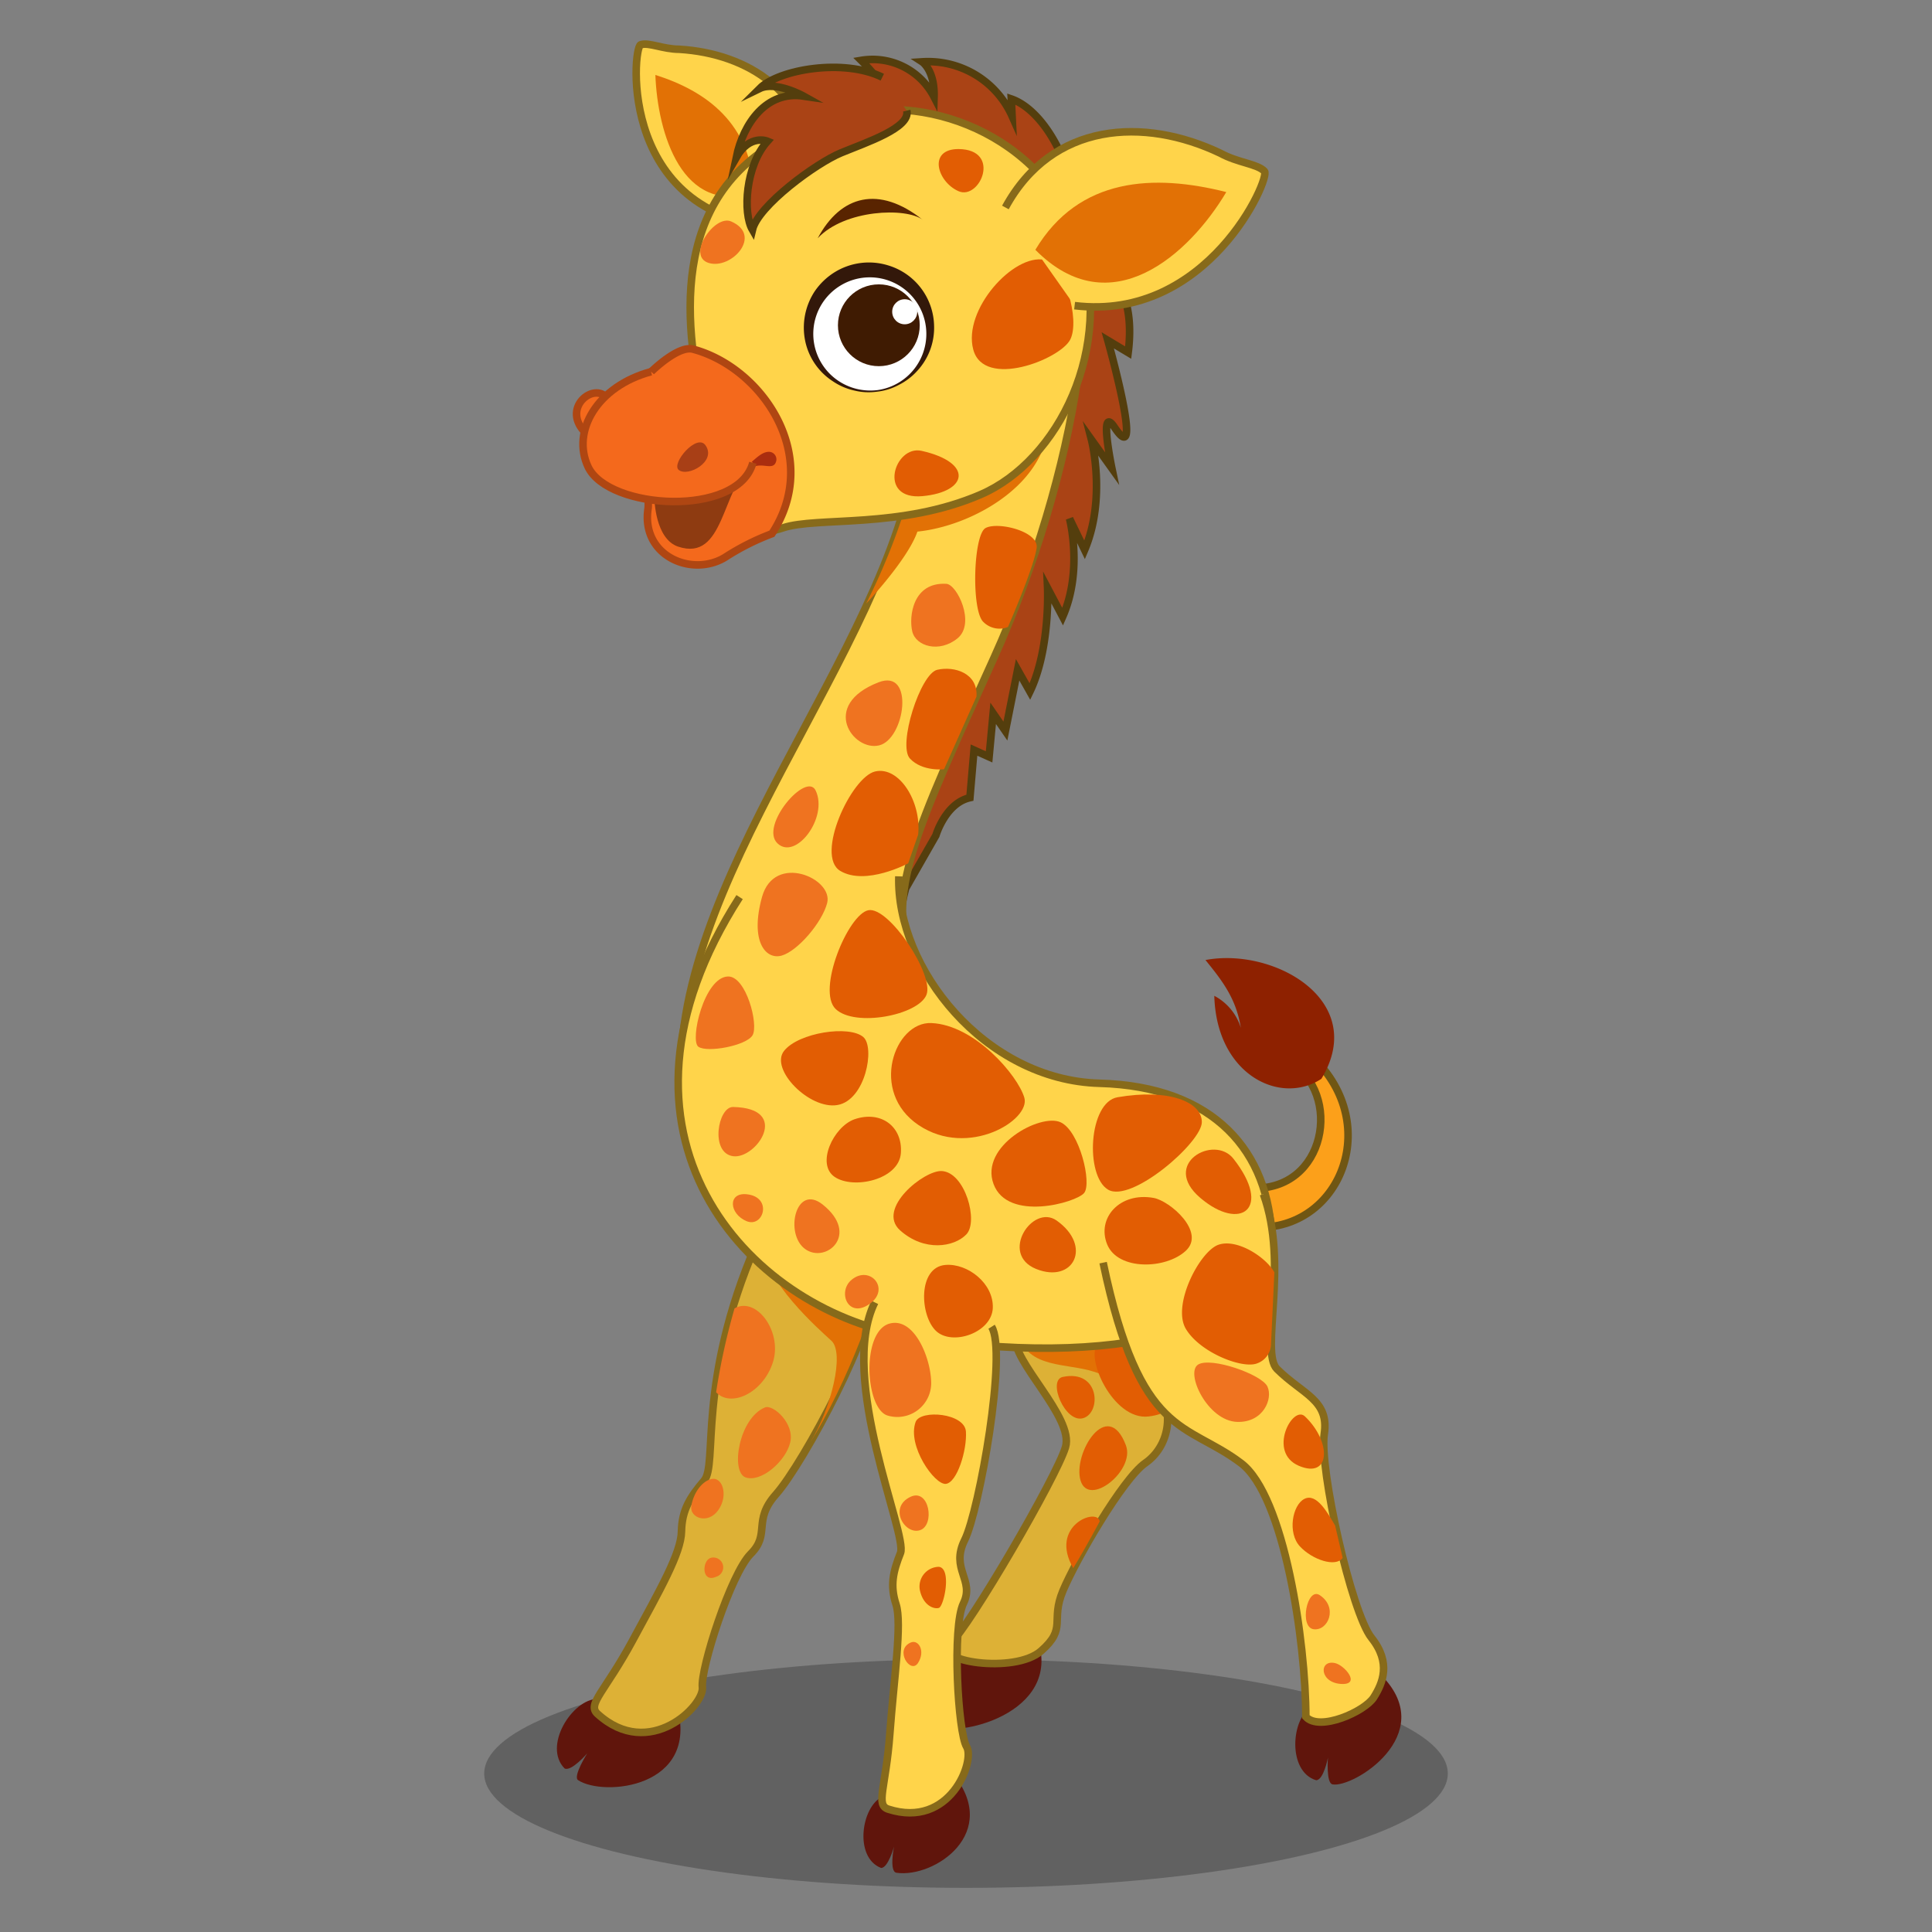 <svg id="Layer_1" data-name="Layer 1" xmlns="http://www.w3.org/2000/svg" viewBox="0 0 256 256"><rect x="0" y="0" width="256" height="256" fill="#808080" stroke="none"/><defs><style>.cls-1{fill:#323232;opacity:0.4;}.cls-2{fill:#aa4315;stroke:#543e0d;}.cls-10,.cls-2,.cls-3,.cls-4,.cls-7{stroke-miterlimit:10;}.cls-3{fill:#fca01a;stroke:#705613;}.cls-4{fill:#ffd44a;}.cls-4,.cls-7{stroke:#876a1a;}.cls-5{fill:#e27105;}.cls-6{fill:#60150c;}.cls-7{fill:#ddb136;}.cls-8{fill:#e25d03;}.cls-9{fill:#592400;}.cls-10,.cls-14{fill:#f4691c;}.cls-10{stroke:#af4612;}.cls-11{fill:#8e3b11;}.cls-12{fill:#aa2d0f;}.cls-13{fill:#a83f16;}.cls-15{fill:#ef7320;}.cls-16{fill:#8e2100;}.cls-17{fill:#fff;}.cls-18{fill:#33180a;}.cls-19{fill:#3f1b02;}</style></defs><ellipse class="cls-1" cx="128" cy="235" rx="63.84" ry="15.15"/><path class="cls-2" d="M145.49,35s5.23,2.16,4,11.72l-2.7-1.62s4.93,17.59.9,11.54c-2.17-3.25-.36,5.41-.36,5.41l-2.71-3.79s2,7.76-.9,14.61l-2-4.15s1.8,6.85-.91,13l-2-3.79s.36,8.11-2.34,13.71l-1.63-2.89-1.62,8.12-1.62-2.35-.54,5.77-2-.9-.54,6.31c-3.25.72-4.51,5-4.51,5l-4,7c-1.44,5.41-.54,7.93-.54,7.93a66.87,66.87,0,0,1,4.15,7l-9.74-4.86-6.85-10.83-2.53-7.21,1.45-9.38,26.51-30.84,1.08-8.11Z"/><path class="cls-3" d="M172.05,141.52c6,5.24,2.67,17.87-8.15,15.66-4.49.5.93,5.3.93,5.3,11.56,1.75,18.23-11.65,10.41-21"/><path class="cls-4" d="M139.49,26.31c8.43,6.25,2.91,37.22-7.75,60.78s-14.44,31.26-10.84,40.8c2.71,7.19-31.59,30.31-30.64,12,1.47-28.34,31.13-58.44,31.69-85.18S130.92,19.94,139.49,26.31Z"/><path class="cls-5" d="M138.83,57c-1,7.63-10.28,12.73-17.27,13.44-1.27,3.7-6.79,9.54-6.79,9.54a86.24,86.24,0,0,0,6.4-16.89"/><path class="cls-6" d="M126.25,217.87c-3.57.58-7.64,7.16-4.47,9.54,1,.31,3.1-2.39,3.1-2.39s-1.8,3.26-1.23,3.61c2.95,1.81,17.21-1.55,13.84-11.45"/><path class="cls-7" d="M134.58,177.08c-.67,3.15,7.8,10.72,6.6,14.69s-12.62,23.62-15.24,26,8.5,4.07,12,1,1.2-3.93,2.91-8,7.91-14.83,10.92-16.92,4.16-6.66,1.31-10.7-1.57-12.86-1.57-12.86"/><path class="cls-8" d="M149.19,191.52c-2.44-6.49-7.11,1.14-6,4.69S150.45,194.84,149.19,191.52Z"/><path class="cls-8" d="M145.72,201.58c-.34-1.88-6.76.6-3.51,6.21C144.05,204.76,145.72,201.58,145.72,201.58Z"/><path class="cls-8" d="M140.82,182.45c-2.06.44.3,6.19,2.72,5.46S145.73,181.42,140.82,182.45Z"/><path class="cls-5" d="M135.07,177c1.09,4.29,6.39,3.64,9.78,4.73s7.25,2.45,9.9,4.8c1.51-8.19-1.89-14.38-6.26-15.23"/><path class="cls-8" d="M145.53,178c-1.88,1.69,1.95,10.25,6.65,9.69s3.53-3.64,1.66-7.5S147.94,175.87,145.53,178Z"/><path class="cls-2" d="M118.18,13.33A24.42,24.42,0,0,0,114.11,8a9.16,9.16,0,0,1,9.66,4.85c.11-3.56-1.58-4.66-1.58-4.66a12.19,12.19,0,0,1,11.92,7.21L134,13.11c4,1.37,8.7,8.19,9.32,19.38-2.91-8-14.59-17.57-27.57-16.89"/><path class="cls-4" d="M104.25,30.19C81.77,29.45,83.81,6.29,84.89,5.93s2.93.59,5.13.6c9.06.55,17.51,5.79,17.44,16.35C107.44,25.55,106.7,30.27,104.25,30.19Z"/><path class="cls-5" d="M99.93,25.49c-.35-9.14-6.37-13.44-13.09-15.56C87.13,17.7,90.42,28.64,99.93,25.49Z"/><path class="cls-4" d="M90.94,59.07c1.58-1.13,2.56-2.86,1.61-7.88-2.6-13.65-2-30,18.17-35.54,11.51-3.83,27.48,2.18,32.28,16.28s-2.75,29.15-13.06,33.6c-10.63,4.59-21.69,2.91-26.18,4.41-5.35,1.78-6.35-1.07-9.23-3.5C93.72,65.75,89,60.48,90.94,59.07Z"/><path class="cls-8" d="M138.4,34.43c-4.1-.84-10.84,6.61-9.44,11.88s11.5,1.32,12.85-1.31S141,35,138.4,34.43Z"/><path class="cls-9" d="M108.35,31.57c3.56-3.82,11.72-4.12,13.92-2.44C116.47,24.52,111.39,25.86,108.35,31.57Z"/><path class="cls-10" d="M102.28,70.72c6.73-10.26-1.27-22-10.44-24.45-2-.55-5.57,3-5.57,3-8.44,4.3.11,11.42-.39,18.07-1,6.3,5.77,9.19,10.18,6.52A32.15,32.15,0,0,1,102.28,70.72Z"/><path class="cls-10" d="M80.45,52.77c-1.72-2.26-6.3,1.37-2.73,4.71"/><path class="cls-11" d="M86.72,66.13c5.74.59,8.52-1.83,13-4.81-4.17,3.48-3.69,13.17-9.87,11.11C86.8,71.4,86.72,66.13,86.72,66.13Z"/><path class="cls-12" d="M99.51,62.06c1.38-1,3,.49,3.35-1a1,1,0,0,0-1.07-1.19c-.85.06-1.56.81-2.39,1.5-1.52,1.25-6.44,4.61-10.75,4.9C91.5,66.45,95.06,65.38,99.51,62.06Z"/><path class="cls-10" d="M86.27,49.25c-7.1,1.91-10.59,7.85-8.34,12.62,2.7,5.7,19.86,6.71,21.83-.55"/><path class="cls-4" d="M142.39,40.5c17.69,2.15,26-16.93,25.16-17.8-.94-1-3.5-1.11-5.87-2.41-10.06-4.79-22.26-4.18-28.46,7.2"/><path class="cls-5" d="M137.19,33.1c5.77-9.65,15.73-10.07,25.3-7.65C157.61,33.66,147.16,43.19,137.19,33.1Z"/><path class="cls-2" d="M120.15,14.66c.54,2.27-5.36,4.21-8.7,5.59s-11,7-11.75,10.2c-1.29-2.21-.93-8.49,2-11.74,0,0-2.35-1-4.14,2.14.94-4.52,4-8.86,8.91-8.12,0,0-3.67-2.05-5.82-1,2.58-2.57,11.19-4,16.26-1.5"/><path class="cls-13" d="M93.48,59c-1.14-1.62-4.55,2.38-3.56,3.26C91.14,63.27,95,61.14,93.48,59Z"/><path class="cls-14" d="M99.16,61c-1.26-2-3.75-.42-4.45,1,1.27-1.7,3.94-1.26,4.17-.49"/><path class="cls-6" d="M79.15,225.11c-3.33.06-7.25,6.26-4.34,9.22.9.45,3-2,3-2s-1.94,3.07-1.21,3.55c3.42,2.24,16.09,1,13.12-9.79"/><path class="cls-7" d="M115.42,171.11c1,4.11-8.91,22.76-12.62,26.92-3.11,3.51-.67,5.22-3.32,7.86s-6.69,15.29-6.41,17.68-7,9.79-13.89,3.53c-1.43-1.29.95-2.9,4.63-9.7s6.44-11.61,6.49-14.47,1.15-4.57,3-6.74-1-13,6.87-31.26"/><path class="cls-5" d="M101.08,164.93c.19,4.8,7.3,11.1,9.08,12.72s0,8.92-2.8,13.48c4.76-7.48,9.85-20.76,9.56-24.48"/><path class="cls-4" d="M119.1,116.12c-.37,12.11,11.37,27,26.59,27.42s22.55,9.09,22.83,20.76-20.85,17.39-48.36,12.7C98.85,173.36,77.87,150.22,98,118.87"/><path class="cls-6" d="M116.91,238.07c-2.8,1.33-3.76,8.05-.17,9.44.93.05,1.72-2.82,1.72-2.82s-.67,3.32.33,3.46c5,.73,14-5.29,7.37-13.26"/><path class="cls-4" d="M131.39,175.8c2.1,3.31-1.62,24.34-3.56,28.24s1.35,5.29-.17,8.41-.73,17.11.42,19-2.17,10.92-10.39,8.27c-1.71-.56-.31-2.82.22-10s1.64-14.62.82-17.13-.39-4.35.59-6.81-8.34-23.14-3.41-33.21"/><path class="cls-6" d="M173.84,226.09c-2.8,1.6-3.27,8.64.55,9.8,1,0,1.57-3,1.57-3s-.27,3.39.61,3.55c2.74.51,14.06-6.55,6.62-14.3"/><path class="cls-4" d="M146.17,167.31c4.9,23.36,11,21.05,18.28,26.57,5.75,4.34,8.58,23.78,8.58,33.6,1.8,2,7.82-.7,9-2.57s2.35-4.57-.3-7.89-6.95-22.47-6.26-27-2.87-5.25-6.26-8.62c-2.27-2.26,1.62-13.78-1.8-23.18"/><path class="cls-8" d="M123.4,135.56c-4.87-.2-8.26,9.12-1.67,13.53s14.86-.69,14-3.64S129.14,135.79,123.4,135.56Z"/><path class="cls-8" d="M148.08,145.39c-3.84.66-4.33,10.4-1.26,12.24s12.42-6.25,12.43-8.94S154.87,144.22,148.08,145.39Z"/><path class="cls-8" d="M140.54,148.71c-2.67-1.24-10.76,3.14-8.89,8.18s10.94,2.47,12,1.19S143.05,149.87,140.54,148.71Z"/><path class="cls-8" d="M122.76,131.82c1.06-2.65-5-11.75-7.7-11.21s-6.89,10.67-4.32,13.1S121.68,134.52,122.76,131.82Z"/><path class="cls-8" d="M121.66,110.59c.45-4.37-2.51-9.09-5.69-8.37s-8,11.17-4.63,13.18,9-1,9-1Z"/><path class="cls-15" d="M116.41,90.41c4.83-1.87,3.51,7.54.07,8.36S108.6,93.44,116.41,90.41Z"/><path class="cls-15" d="M109.6,119.67c.87-3.28-7-6.71-8.63-.81s.5,8.36,2.61,7.76S108.92,122.25,109.6,119.67Z"/><path class="cls-8" d="M114.4,137.42c1.57,1.38.28,8.36-3.43,9s-9-4.74-7.08-7.17S112.54,135.8,114.4,137.42Z"/><path class="cls-8" d="M113.22,148.31c-2.8,1-5.12,5.95-2.62,7.64s8.51.37,8.77-3.15S116.74,147.1,113.22,148.31Z"/><path class="cls-8" d="M124.81,155.17c-2.34-.16-8.74,5-5.54,7.86s7.15,2.23,8.78.53S127.9,155.38,124.81,155.17Z"/><path class="cls-8" d="M163.44,153.54c-2.57-3.28-9.69.68-4.39,5.19S168.66,160.18,163.44,153.54Z"/><path class="cls-8" d="M152.86,158.73c2.17.39,6.93,4.52,4.27,7s-9,2.63-10.42-.83S148.33,157.92,152.86,158.73Z"/><path class="cls-8" d="M140,161.72c-3.19-2.23-7.61,4.46-2.69,6.43S144.81,165.12,140,161.72Z"/><path class="cls-8" d="M161.47,164.93c-2.49.84-6.21,8-4.34,11.15s7.55,5.37,9.48,4.56a2.77,2.77,0,0,0,1.81-2.61l.44-9.44C167.74,166.57,163.93,164.1,161.47,164.93Z"/><path class="cls-15" d="M158.76,180.81c-1.75,1.08,1.24,7.48,5.18,7.6,3.47.1,4.76-3.08,4-4.69S160.46,179.76,158.76,180.81Z"/><path class="cls-8" d="M172.91,187.68c-1.64-1.57-5,4.77-.8,6.55S176.47,191.07,172.91,187.68Z"/><path class="cls-8" d="M172.84,198.61c-1.61.82-2.25,4.51-.6,6.29s4.75,2.82,5.67,1.53l-1-4.29C175.91,200.45,174.45,197.79,172.84,198.61Z"/><path class="cls-15" d="M174.88,211.37c-1.71-1.13-2.74,4.25-.82,4.51S177.33,213,174.88,211.37Z"/><path class="cls-15" d="M177.91,223.14c2.36,0,.25-2.48-1-2.77C174.69,219.86,174.81,223.1,177.91,223.14Z"/><path class="cls-8" d="M125.28,167.61c-3.68.29-3.41,6.67-1.27,8.73s7.39.26,7.54-3S128.23,167.37,125.28,167.61Z"/><path class="cls-15" d="M117.88,175.38c3.23-.87,5.39,4.43,5.5,7.61a4.49,4.49,0,0,1-5.76,4.58C114.63,186.69,114.09,176.4,117.88,175.38Z"/><path class="cls-8" d="M121.33,188.4c-1.17,3.16,2.51,8.38,4,8.22s2.82-4.48,2.66-6.93S122,186.74,121.33,188.4Z"/><path class="cls-15" d="M120.64,198.34c2.51-1.19,3.28,3.77,1.26,4.42S117.68,199.75,120.64,198.34Z"/><path class="cls-8" d="M124.4,207.61a2.61,2.61,0,0,0-2.52,3.06c.43,2.06,1.84,2.58,2.52,2.39S126.15,207.81,124.4,207.61Z"/><path class="cls-15" d="M120.71,217.63c1-.4,1.94,1.12.94,2.71S118.44,218.55,120.71,217.63Z"/><path class="cls-15" d="M96.45,129.39c2.41-.09,4.11,6.42,3.26,7.8s-6,2.33-7.17,1.51S93.29,129.5,96.45,129.39Z"/><path class="cls-15" d="M97.12,146.68c-2,0-3.06,6.07,0,6.52S104.91,146.83,97.12,146.68Z"/><path class="cls-15" d="M109,159.6c-3.57-2.82-5.07,3.9-2.32,5.9S114,163.58,109,159.6Z"/><path class="cls-15" d="M112.85,169.57c2.43-2,5.21,1.23,2.36,3.22S110.92,171.15,112.85,169.57Z"/><path class="cls-15" d="M98.9,158.24c-2.49-.22-2.28,2.59,0,3.56S102.44,158.57,98.9,158.24Z"/><path class="cls-15" d="M97.33,173.37c2.9-1.64,6.4,3.12,5.07,7.18s-5.57,6-7.51,3.93A87.73,87.73,0,0,1,97.33,173.37Z"/><path class="cls-15" d="M101.37,186.49c1.07-.43,3.94,2.13,3.34,4.64s-3.89,5.36-5.92,4.63S97.91,187.89,101.37,186.49Z"/><path class="cls-15" d="M94.17,196c1.58-.45,2.39,2.17,1,4.11s-3.82,1-3.57-.55S92.84,196.4,94.17,196Z"/><path class="cls-15" d="M94.17,206.43a1.3,1.3,0,0,1,.72,2.5C92.94,209.8,93,206.79,94.17,206.43Z"/><path class="cls-8" d="M129.39,92.3c.21-3.12-2.95-4.07-5.2-3.55s-5.26,10-3.62,11.76,4.52,1.42,4.52,1.42Z"/><path class="cls-15" d="M125.4,77.36c1.42.08,3.9,5.24,1.48,7.22s-5.53,1.06-6-.91S120.94,77.1,125.4,77.36Z"/><path class="cls-8" d="M137.36,72.6c.31-2.19-5.14-3.52-6.77-2.63s-1.91,11-.27,12.46a3,3,0,0,0,3.24.65S137,75.22,137.36,72.6Z"/><path class="cls-15" d="M108.08,104.75c-1.23-2.59-7.48,4.69-5.06,7S109.78,108.32,108.08,104.75Z"/><path class="cls-8" d="M122.12,59.74c-3.6-.82-5.92,6.56.12,6S129,61.29,122.12,59.74Z"/><path class="cls-8" d="M127,19.75c-4.08,0-2.84,4.32,0,5.58S132.78,19.8,127,19.75Z"/><path class="cls-15" d="M96.9,29.35c-2.21-1-6,4.56-3,5.49S101.11,31.2,96.9,29.35Z"/><path class="cls-16" d="M159.73,127.21c9-1.72,21.66,5.33,15.36,15.74-5.42,3.57-13.9-.51-14.19-11a7.22,7.22,0,0,1,3.52,4.24C163.79,132.32,162,130,159.73,127.21Z"/><circle class="cls-17" cx="115.22" cy="44.22" r="7.64"/><path class="cls-18" d="M116.21,51.9a7.93,7.93,0,0,1-3-.15,8.21,8.21,0,0,1-2.84-1.22,8.4,8.4,0,0,1-3.65-5.22,8.75,8.75,0,0,1,1.24-6.72,8.84,8.84,0,0,1,2.62-2.51,8.63,8.63,0,0,1,7.12-.91,8.54,8.54,0,0,1,6.07,7.95,8.4,8.4,0,0,1-2.21,6A8.26,8.26,0,0,1,119.1,51,7.81,7.81,0,0,1,116.21,51.9Zm0-.2a7.52,7.52,0,0,0,6.47-8.44,7.49,7.49,0,1,0-12,6.91A7.61,7.61,0,0,0,116.18,51.7Z"/><circle class="cls-19" cx="116.45" cy="43.1" r="5.42"/><circle class="cls-17" cx="119.88" cy="41.31" r="1.66"/></svg>